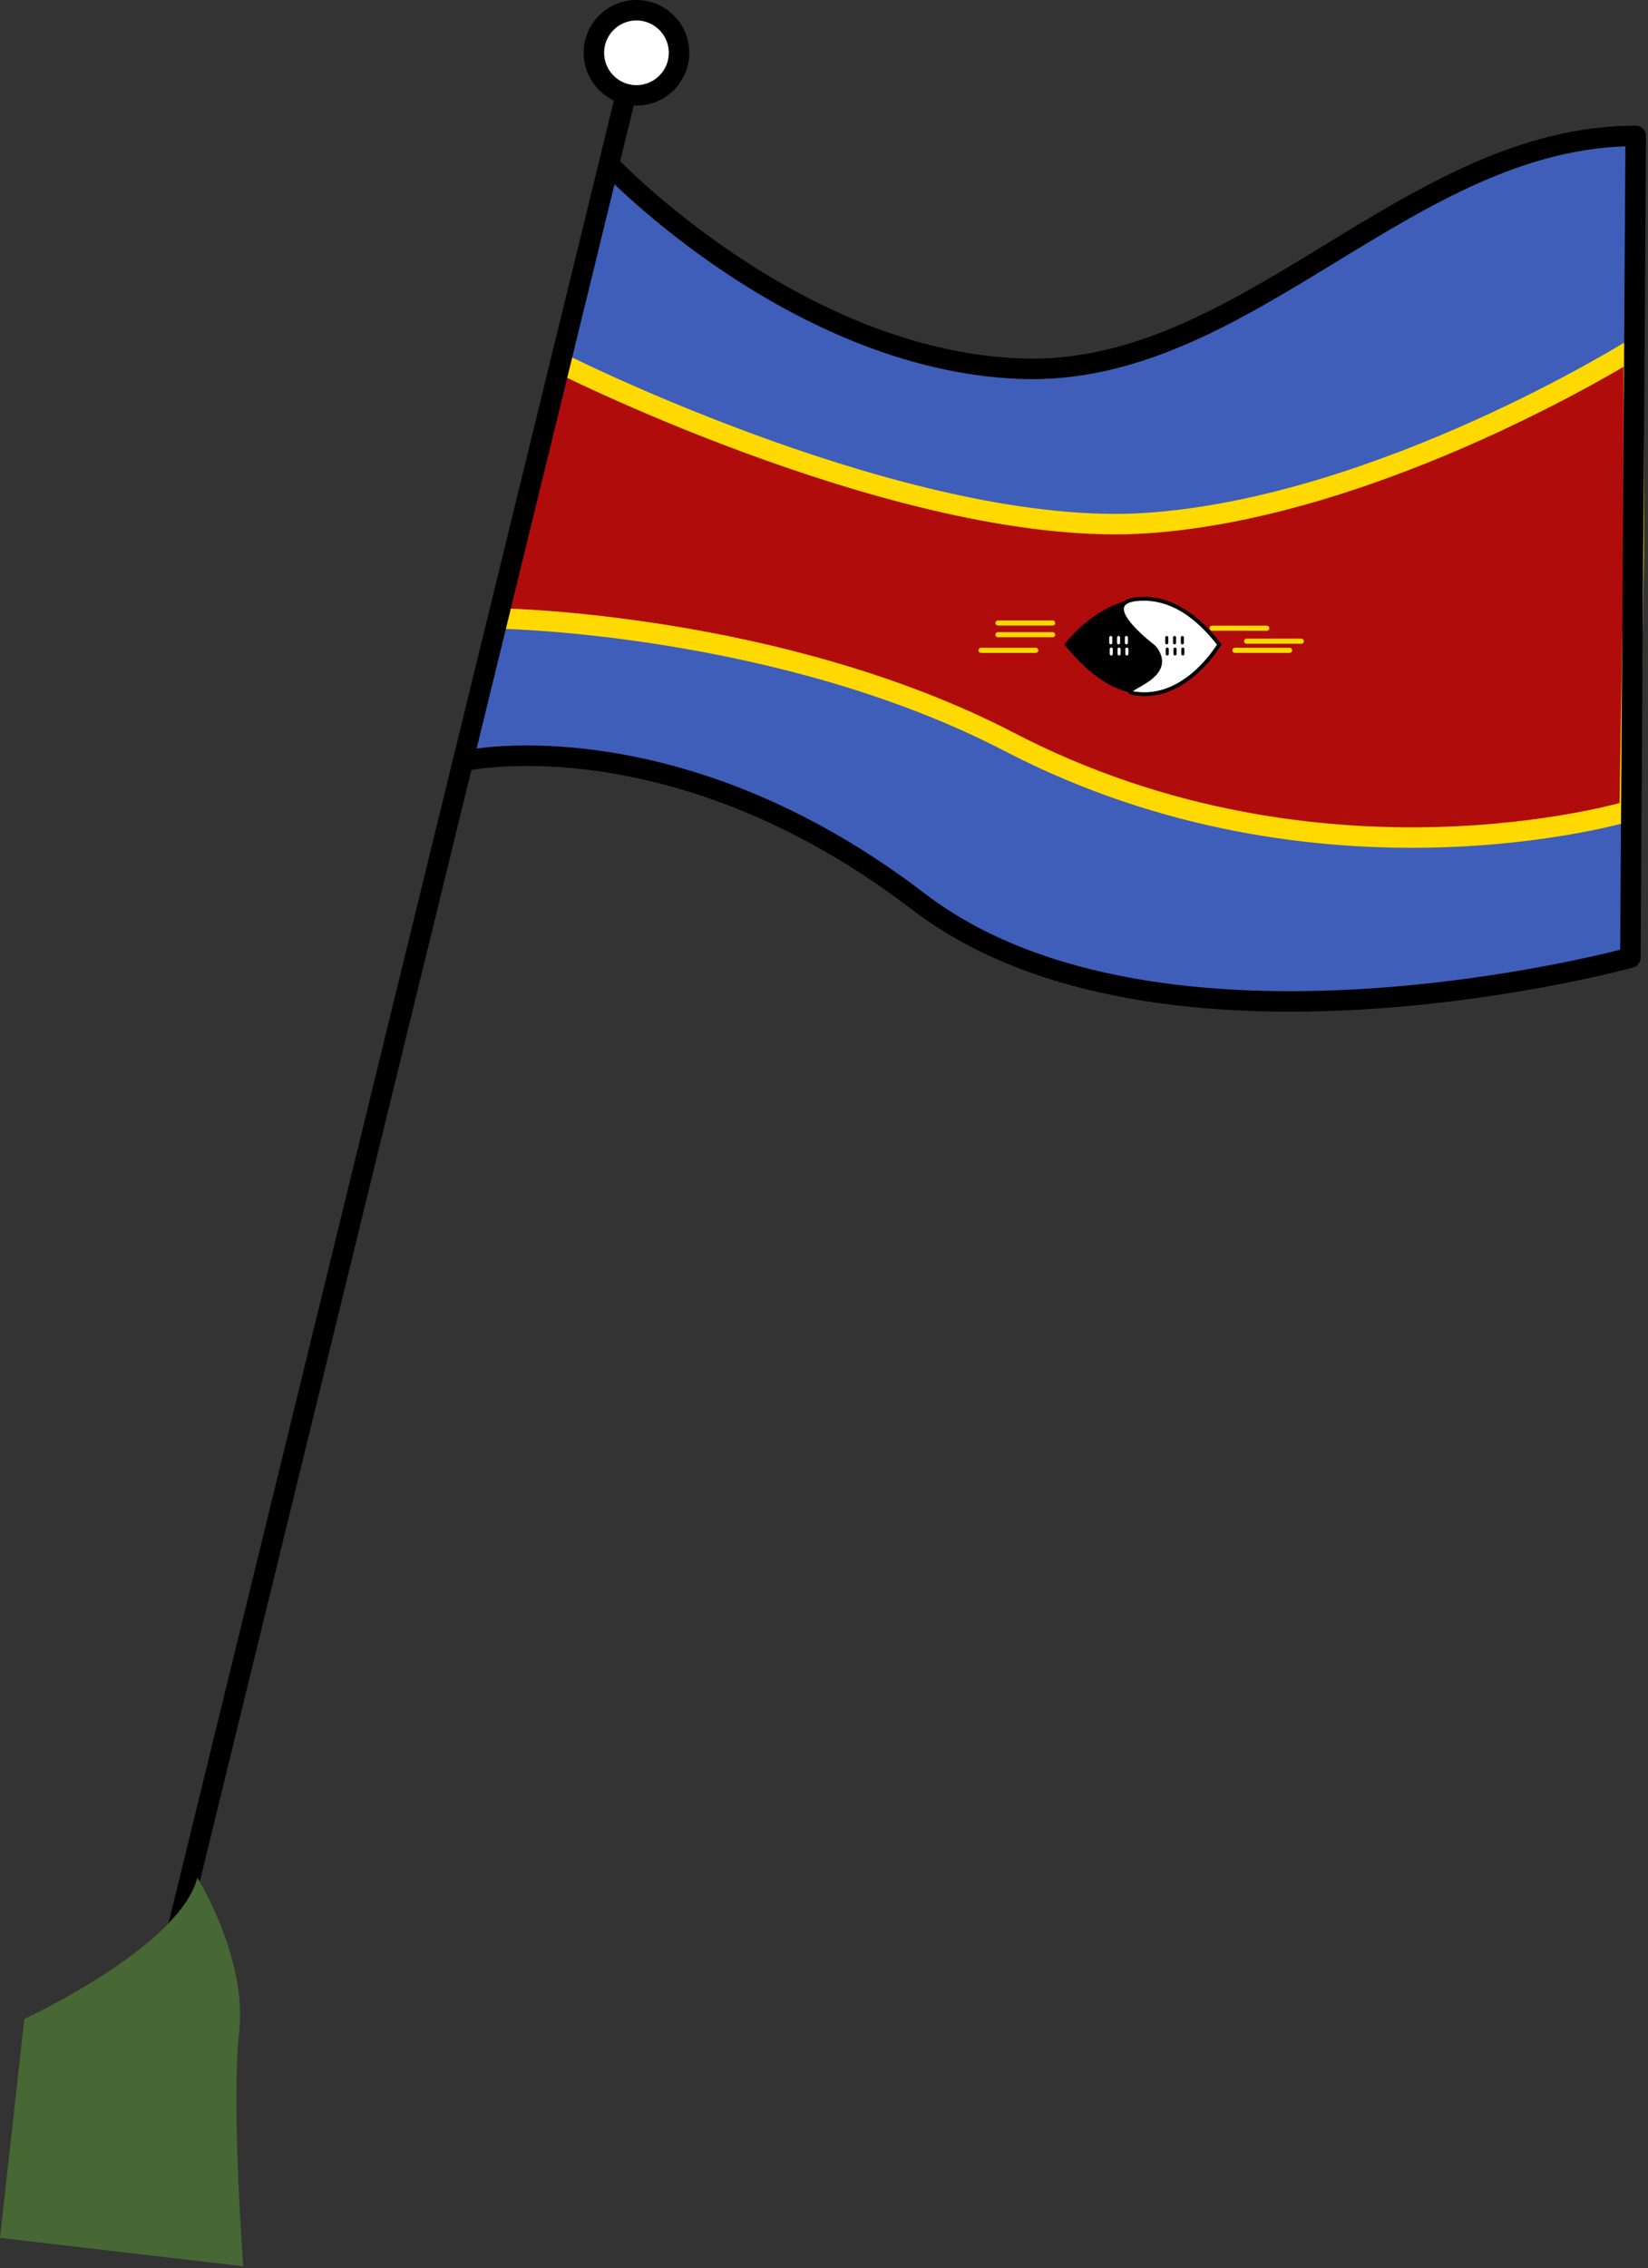 <?xml version="1.0" encoding="UTF-8"?>
<svg width="322px" height="443px" viewBox="0 0 322 443" version="1.1" xmlns="http://www.w3.org/2000/svg" xmlns:xlink="http://www.w3.org/1999/xlink">
    <rect x="0" y="0" width="322" height="443" fill="#333333" stroke="none"/>
    <!-- Generator: Sketch 55.2 (78181) - https://sketchapp.com -->
    <title>Group 73</title>
    <desc>Created with Sketch.</desc>
    <g id="Page-1" stroke="none" stroke-width="1" fill="none" fill-rule="evenodd">
        <g id="Djibouti" transform="translate(-710, -554)">
            <g id="Group-73" transform="translate(710, 556)">
                <path d="M119.208,30.33 C119.208,30.33 155.312,68.365 199.404,70.008 C243.495,71.651 274.988,24.544 319.604,24.544 L318.554,185.038 C318.554,185.038 226.698,210.235 179.457,174.083 C132.217,137.93 91.485,146.472 91.485,146.472" id="Fill-3" fill="#3E5EB9"></path>
                <g id="Group-8" transform="translate(97.426, 66.11)">
                    <path d="M13.009,3.262 C13.009,3.262 80.792,37.212 126.733,34.045 C172.674,30.878 221.782,-0 221.782,-0 L221.782,40.378 L220.99,90.258 C220.99,90.258 160.792,108.468 99.802,76.799 C55.291,53.686 0.731,52.705 0.731,52.705" id="Fill-5" fill="#B10C0C"></path>
                    <path d="M13.009,3.262 C13.009,3.262 80.792,37.212 126.733,34.045 C172.674,30.878 221.782,-0 221.782,-0 L221.782,40.378 L220.99,90.258 C220.99,90.258 160.792,108.468 99.802,76.799 C55.291,53.686 0.731,52.705 0.731,52.705" id="Stroke-7" stroke="#FFD900" stroke-width="4"></path>
                </g>
                <path d="M119.208,30.33 C119.208,30.33 155.312,68.365 199.404,70.008 C243.495,71.651 274.988,24.544 319.604,24.544 L318.554,185.038 C318.554,185.038 226.698,210.235 179.457,174.083 C132.217,137.93 91.485,146.472 91.485,146.472" id="Stroke-9" stroke="#000000" stroke-width="4" stroke-linecap="round" stroke-linejoin="round"></path>
                <g id="Group-14" transform="translate(30.891, 2.771)">
                    <path d="M0.396,385.974 L94.653,0.396" id="Fill-11" fill="#FFFFFF"></path>
                    <path d="M0.396,385.974 L94.653,0.396" id="Stroke-13" stroke="#000000" stroke-width="4" stroke-linecap="round" stroke-linejoin="round"></path>
                </g>
                <path d="M132.673,8.313 C132.673,12.905 128.95,16.627 124.356,16.627 C119.763,16.627 116.04,12.905 116.04,8.313 C116.04,3.722 119.763,0 124.356,0 C128.95,0 132.673,3.722 132.673,8.313" id="Fill-15" fill="#FFFFFF"></path>
                <path d="M132.673,8.313 C132.673,12.905 128.95,16.627 124.356,16.627 C119.763,16.627 116.04,12.905 116.04,8.313 C116.04,3.722 119.763,0 124.356,0 C128.95,0 132.673,3.722 132.673,8.313 Z" id="Stroke-17" stroke="#000000" stroke-width="4" stroke-linecap="round" stroke-linejoin="round"></path>
                <path d="M207.963,123.866 C207.963,123.866 222.716,103.78 238.232,123.866 C238.232,123.866 225.514,145.733 207.963,123.866" id="Fill-19" fill="#000000"></path>
                <path d="M226.004,125.06 C225.749,124.653 225.414,124.304 225.037,124.008 C222.937,122.361 214.931,115.685 222.204,114.999 C226.989,114.548 232.56,116.522 238.232,123.866 C238.232,123.866 231.736,135.035 221.623,133.426 C217.736,132.808 229.575,130.774 226.004,125.06" id="Fill-21" fill="#FFFFFF"></path>
                <path d="M226.004,125.06 C225.749,124.653 225.414,124.304 225.037,124.008 C222.937,122.361 214.931,115.685 222.204,114.999 C226.989,114.548 232.56,116.522 238.232,123.866 C238.232,123.866 231.736,135.035 221.623,133.426 C217.736,132.808 229.575,130.774 226.004,125.06 Z" id="Stroke-23" stroke="#000000" stroke-width="0.75"></path>
                <path d="M227.672,122.496 L227.672,123.557 C227.672,123.939 228.266,123.939 228.266,123.557 L228.266,122.496 C228.266,122.114 227.672,122.113 227.672,122.496" id="Fill-25" fill="#000000"></path>
                <path d="M227.765,124.756 L227.765,125.724 C227.765,126.106 228.359,126.107 228.359,125.724 L228.359,124.756 C228.359,124.374 227.765,124.373 227.765,124.756" id="Fill-27" fill="#000000"></path>
                <path d="M229.198,122.496 L229.198,123.557 C229.198,123.939 229.792,123.939 229.792,123.557 L229.792,122.496 C229.792,122.114 229.198,122.113 229.198,122.496" id="Fill-29" fill="#000000"></path>
                <path d="M229.291,124.756 L229.291,125.724 C229.291,126.106 229.885,126.107 229.885,125.724 L229.885,124.756 C229.885,124.374 229.291,124.373 229.291,124.756" id="Fill-31" fill="#000000"></path>
                <path d="M230.724,122.496 L230.724,123.557 C230.724,123.939 231.318,123.939 231.318,123.557 L231.318,122.496 C231.318,122.114 230.724,122.113 230.724,122.496" id="Fill-33" fill="#000000"></path>
                <path d="M230.817,124.756 L230.817,125.724 C230.817,126.106 231.411,126.107 231.411,125.724 L231.411,124.756 C231.411,124.374 230.817,124.373 230.817,124.756" id="Fill-35" fill="#000000"></path>
                <path d="M216.734,122.496 L216.734,123.557 C216.734,123.939 217.328,123.939 217.328,123.557 L217.328,122.496 C217.328,122.114 216.734,122.113 216.734,122.496" id="Fill-37" fill="#FFFFFF"></path>
                <path d="M216.827,124.756 L216.827,125.724 C216.827,126.106 217.421,126.107 217.421,125.724 L217.421,124.756 C217.421,124.374 216.827,124.373 216.827,124.756" id="Fill-39" fill="#FFFFFF"></path>
                <path d="M218.26,122.496 L218.26,123.557 C218.26,123.939 218.854,123.939 218.854,123.557 L218.854,122.496 C218.854,122.114 218.26,122.113 218.26,122.496" id="Fill-41" fill="#FFFFFF"></path>
                <path d="M218.353,124.756 L218.353,125.724 C218.353,126.106 218.947,126.107 218.947,125.724 L218.947,124.756 C218.947,124.374 218.353,124.373 218.353,124.756" id="Fill-43" fill="#FFFFFF"></path>
                <path d="M219.787,122.496 L219.787,123.557 C219.787,123.939 220.381,123.939 220.381,123.557 L220.381,122.496 C220.381,122.114 219.787,122.113 219.787,122.496" id="Fill-45" fill="#FFFFFF"></path>
                <path d="M219.879,124.756 L219.879,125.724 C219.879,126.106 220.473,126.107 220.473,125.724 L220.473,124.756 C220.473,124.374 219.879,124.373 219.879,124.756" id="Fill-47" fill="#FFFFFF"></path>
                <path d="M4.752,392.308 C4.752,392.308 35.14,378.25 38.56,364.694 C38.56,364.694 48.317,380.432 46.733,394.683 C45.149,408.934 47.525,440.604 47.525,440.604 L0,435.062 L4.752,392.308 Z" id="Fill-1" fill="#476735"></path>
                <g id="Group-52" transform="translate(236.832, 119.949)">
                    <path d="M0.002,0.739 L10.685,0.739" id="Fill-49" fill="#B10C0C"></path>
                    <path d="M0.002,0.739 L10.685,0.739" id="Stroke-51" stroke="#FFD900" stroke-linecap="round" stroke-linejoin="round"></path>
                </g>
                <g id="Group-56" transform="translate(240.792, 123.908)">
                    <path d="M0.493,1.103 L11.176,1.103" id="Fill-53" fill="#B10C0C"></path>
                    <path d="M0.493,1.103 L11.176,1.103" id="Stroke-55" stroke="#FFD900" stroke-linecap="round" stroke-linejoin="round"></path>
                </g>
                <g id="Group-60" transform="translate(243.168, 122.324)">
                    <path d="M0.406,0.906 L11.089,0.906" id="Fill-57" fill="#B10C0C"></path>
                    <path d="M0.406,0.906 L11.089,0.906" id="Stroke-59" stroke="#FFD900" stroke-linecap="round" stroke-linejoin="round"></path>
                </g>
                <g id="Group-64" transform="translate(194.851, 119.157)">
                    <path d="M0.138,0.514 L10.822,0.514" id="Fill-61" fill="#B10C0C"></path>
                    <path d="M0.138,0.514 L10.822,0.514" id="Stroke-63" stroke="#FFD900" stroke-linecap="round" stroke-linejoin="round"></path>
                </g>
                <g id="Group-68" transform="translate(194.851, 121.532)">
                    <path d="M0.138,0.427 L10.822,0.427" id="Fill-65" fill="#B10C0C"></path>
                    <path d="M0.138,0.427 L10.822,0.427" id="Stroke-67" stroke="#FFD900" stroke-linecap="round" stroke-linejoin="round"></path>
                </g>
                <g id="Group-72" transform="translate(191.683, 123.908)">
                    <path d="M0,1.103 L10.684,1.103" id="Fill-69" fill="#B10C0C"></path>
                    <path d="M0,1.103 L10.684,1.103" id="Stroke-71" stroke="#FFD900" stroke-linecap="round" stroke-linejoin="round"></path>
                </g>
            </g>
        </g>
    </g>
</svg>